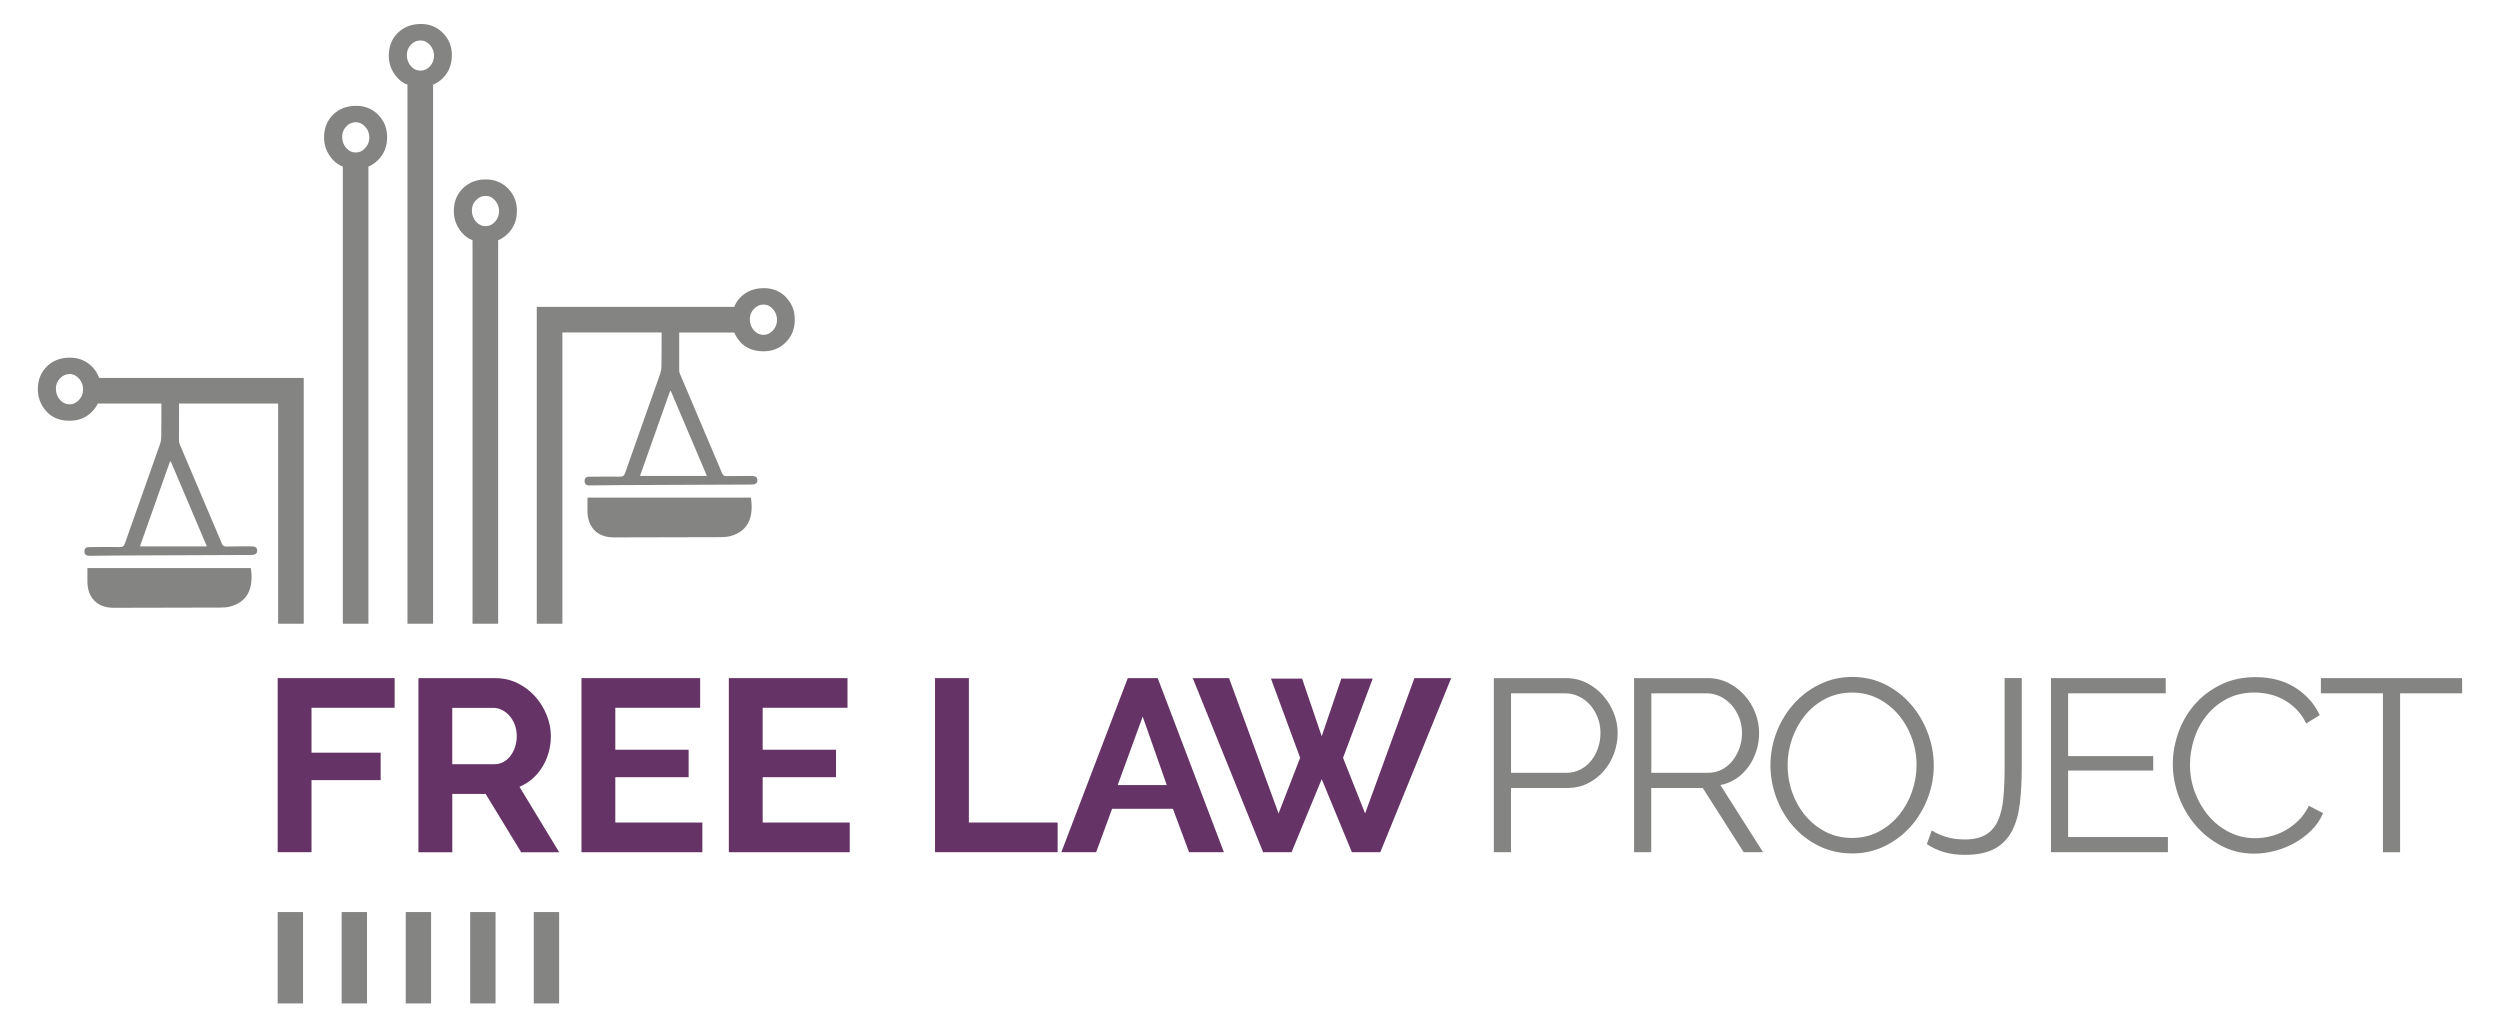 <svg xmlns="http://www.w3.org/2000/svg" id="Layer_2" data-name="Layer 2" version="1.1" viewBox="0 0 730 300"><defs><style>.cls-1,.cls-2,.cls-3{fill:#663367;stroke-width:0}.cls-2,.cls-3{fill:#848582}</style></defs><g><path d="M219.26,145.29h-47.72v3.94c.02,4.77,2.92,7.69,7.67,7.69,10.39-.02,20.77-.05,31.18-.07.94-.02,1.93-.05,2.86-.3,5.73-1.52,6.79-6.26,6.01-11.26Z" class="cls-2"/><path d="M229.51,86.77c-1.73-1.75-3.87-2.63-6.43-2.63-2.76,0-5.02.85-6.77,2.58-.85.83-1.5,1.8-1.91,2.88h-57.66v92.53h7.48s0-85.05,0-85.05h28.97c0,3.34,0,6.68-.05,10.02-.02.64-.12,1.34-.32,1.93-3.43,9.7-6.89,19.37-10.27,29.04-.3.85-.67,1.13-1.52,1.11-2.99-.05-5.96,0-8.94.02-.99,0-1.38.39-1.38,1.27s.44,1.29,1.5,1.27c2.86,0,5.69-.07,8.54-.09,12.9-.05,25.79-.12,38.71-.16,1.17,0,1.73-.44,1.7-1.29s-.51-1.22-1.66-1.22c-2.46,0-4.91,0-7.35.05-.71.02-1.04-.21-1.31-.88-4.1-9.67-8.2-19.32-12.3-28.99-.14-.3-.21-.62-.21-.94v-11.12h16.07c.39.94.97,1.84,1.7,2.69,1.64,1.84,3.91,2.79,6.86,2.79,2.6,0,4.79-.88,6.52-2.65,1.73-1.75,2.6-3.94,2.6-6.61s-.88-4.77-2.6-6.54ZM206.43,138.98h-19.55c2.92-8.24,5.85-16.51,8.77-24.76h.25c3.5,8.2,6.98,16.4,10.52,24.76ZM225.71,96.47c-.78.88-1.7,1.31-2.76,1.31s-2.05-.44-2.83-1.34c-.78-.9-1.17-1.98-1.17-3.25,0-1.17.41-2.16,1.2-2.99.78-.85,1.73-1.27,2.81-1.27s1.98.46,2.76,1.34c.78.9,1.17,1.93,1.17,3.13s-.39,2.19-1.17,3.06Z" class="cls-2"/><path d="M73.23,165.88H25.52c0,1.43-.02,2.67,0,3.91,0,4.77,2.92,7.69,7.65,7.69,10.39-.02,20.8-.05,31.18-.07.94,0,1.93-.05,2.86-.3,5.73-1.52,6.79-6.26,6.03-11.24Z" class="cls-2"/><path d="M28.95,110.35c-.44-1.22-1.13-2.33-2.07-3.29-1.75-1.75-3.89-2.63-6.45-2.63-2.74,0-5,.85-6.75,2.58s-2.63,3.96-2.63,6.68c0,2.39.81,4.51,2.44,6.38,1.64,1.84,3.91,2.79,6.86,2.79,2.6,0,4.77-.88,6.52-2.63.71-.74,1.27-1.52,1.7-2.4h18.56c0,3.27,0,6.56-.05,9.83,0,.64-.12,1.34-.32,1.93-3.41,9.7-6.86,19.34-10.27,29.04-.3.85-.64,1.11-1.52,1.11-2.97-.05-5.96,0-8.94.02-.97,0-1.38.39-1.38,1.27.02.88.46,1.27,1.52,1.27,2.83-.02,5.69-.07,8.52-.09,12.9-.07,25.82-.12,38.71-.16,1.2-.02,1.73-.44,1.7-1.31,0-.83-.48-1.2-1.66-1.2-2.44,0-4.91-.02-7.35.05-.69,0-1.04-.21-1.31-.88-4.08-9.67-8.2-19.32-12.3-28.99-.12-.3-.21-.64-.21-.97,0-3.62,0-7.28.02-10.92h28.92v64.3h7.48s0-71.78,0-71.78H28.95ZM23.08,116.76c-.81.88-1.7,1.31-2.76,1.31s-2.05-.44-2.83-1.34c-.78-.9-1.17-1.98-1.17-3.25,0-1.15.39-2.16,1.2-2.99.78-.83,1.73-1.27,2.81-1.27s1.96.46,2.76,1.34c.78.9,1.17,1.93,1.17,3.13s-.39,2.21-1.17,3.06ZM60.41,159.54h-19.55c2.92-8.24,5.85-16.51,8.77-24.76.07,0,.16,0,.25-.02,3.48,8.2,6.95,16.42,10.52,24.78Z" class="cls-2"/><path d="M110.45,33.53c-1.73-1.75-3.87-2.63-6.43-2.63-2.74,0-5,.85-6.75,2.58-1.77,1.73-2.65,3.96-2.65,6.68,0,2.39.83,4.51,2.46,6.38.83.94,1.84,1.66,3.02,2.1v133.5h7.48V48.64c1.06-.44,2-1.08,2.86-1.96,1.75-1.75,2.6-3.94,2.6-6.61s-.85-4.77-2.6-6.54ZM106.65,43.22c-.78.88-1.7,1.31-2.74,1.31-1.11,0-2.05-.44-2.83-1.34-.78-.9-1.17-1.98-1.17-3.25,0-1.17.39-2.16,1.17-2.99.78-.85,1.73-1.27,2.83-1.27,1.04,0,1.96.46,2.74,1.34.81.9,1.2,1.93,1.2,3.13s-.39,2.19-1.2,3.06Z" class="cls-2"/><path d="M131.96,16.19c0-2.6-.88-4.79-2.6-6.54-1.75-1.77-3.89-2.65-6.45-2.65-2.74,0-5,.88-6.75,2.6s-2.63,3.94-2.63,6.66c0,2.42.81,4.54,2.44,6.38.88,1.01,1.96,1.73,3.22,2.19h-.21v157.31h7.48V24.82h-.25c1.17-.41,2.21-1.11,3.13-2.03,1.73-1.75,2.6-3.96,2.6-6.61ZM125.56,19.34c-.81.88-1.73,1.29-2.76,1.29-1.11,0-2.05-.44-2.83-1.34-.78-.88-1.17-1.96-1.17-3.22,0-1.17.39-2.16,1.17-3.02.81-.83,1.73-1.24,2.83-1.24,1.04,0,1.96.44,2.76,1.34.78.9,1.17,1.93,1.17,3.11s-.39,2.21-1.17,3.09Z" class="cls-2"/><path d="M148.35,55.04c-1.73-1.75-3.89-2.65-6.45-2.65-2.74,0-5,.88-6.75,2.6-1.75,1.73-2.63,3.94-2.63,6.68,0,2.39.81,4.51,2.44,6.38.83.94,1.84,1.64,3.02,2.1v111.99h7.48v-111.99c1.06-.44,2.03-1.11,2.88-1.96,1.73-1.75,2.6-3.96,2.6-6.61s-.88-4.79-2.6-6.54ZM144.55,64.73c-.78.88-1.7,1.31-2.76,1.31s-2.05-.46-2.83-1.34c-.78-.9-1.17-1.98-1.17-3.25,0-1.17.39-2.16,1.2-2.99.78-.85,1.73-1.27,2.81-1.27s1.98.44,2.76,1.34c.78.9,1.17,1.93,1.17,3.13s-.39,2.19-1.17,3.06Z" class="cls-2"/></g><g><rect width="7.41" height="26.68" x="155.86" y="266.32" class="cls-2"/><rect width="7.41" height="26.68" x="81.08" y="266.32" class="cls-2"/><rect width="7.41" height="26.68" x="99.76" y="266.32" class="cls-2"/><rect width="7.41" height="26.68" x="118.47" y="266.32" class="cls-2"/><rect width="7.41" height="26.68" x="137.29" y="266.32" class="cls-2"/></g><polygon points="81.08 248.84 81.08 198.01 115.23 198.01 115.23 206.67 90.96 206.67 90.96 219.78 111.15 219.78 111.15 227.8 90.96 227.8 90.96 248.84 81.08 248.84" class="cls-1"/><path d="M122.18,248.85v-50.83h22.48c2.34,0,4.5.49,6.48,1.47,1.98.98,3.69,2.27,5.12,3.87,1.43,1.6,2.55,3.41,3.37,5.44.81,2.03,1.22,4.07,1.22,6.12,0,3.29-.82,6.29-2.47,8.99-1.65,2.7-3.88,4.64-6.69,5.84l11.6,19.12h-11.1l-10.38-17.04h-9.74v17.04h-9.88ZM132.06,223.14h12.39c.91,0,1.75-.21,2.54-.64.79-.43,1.47-1.01,2.04-1.75.57-.74,1.03-1.61,1.36-2.61.33-1,.5-2.08.5-3.22s-.19-2.29-.57-3.29c-.38-1-.9-1.87-1.54-2.61-.64-.74-1.39-1.31-2.22-1.72-.84-.41-1.68-.61-2.54-.61h-11.96v16.47Z" class="cls-1"/><polygon points="205.09 240.18 205.09 248.85 169.79 248.85 169.79 198.01 204.44 198.01 204.44 206.67 179.67 206.67 179.67 218.92 201.08 218.92 201.08 226.94 179.67 226.94 179.67 240.18 205.09 240.18" class="cls-1"/><polygon points="248.12 240.18 248.12 248.85 212.82 248.85 212.82 198.01 247.47 198.01 247.47 206.67 222.7 206.67 222.7 218.92 244.11 218.92 244.11 226.94 222.7 226.94 222.7 240.18 248.12 240.18" class="cls-1"/><polygon points="273.03 248.84 273.03 198.01 282.91 198.01 282.91 240.18 308.83 240.18 308.83 248.84 273.03 248.84" class="cls-1"/><path d="M329.31,198.01h8.74l19.33,50.83h-10.17l-4.72-12.67h-17.76l-4.65,12.67h-10.17l19.4-50.83ZM340.69,229.23l-7.02-19.98-7.3,19.98h14.32Z" class="cls-1"/><polygon points="371.12 198.15 380.21 198.15 385.94 214.98 391.67 198.15 400.83 198.15 392.17 221.28 398.61 237.53 413.01 198.01 423.75 198.01 403.05 248.84 394.75 248.84 385.94 227.51 377.14 248.84 368.83 248.84 348.28 198.01 358.88 198.01 373.34 237.53 379.64 221.28 371.12 198.15" class="cls-1"/><path d="M436.2,248.84v-50.83h21.05c2.19,0,4.21.47,6.05,1.4,1.84.93,3.42,2.15,4.76,3.65,1.34,1.5,2.39,3.21,3.15,5.12.76,1.91,1.15,3.84,1.15,5.8,0,2.1-.36,4.12-1.07,6.05s-1.72,3.64-3.01,5.12c-1.29,1.48-2.83,2.67-4.62,3.58-1.79.91-3.78,1.36-5.98,1.36h-16.47v18.76h-5.01ZM441.21,225.65h16.25c1.48,0,2.83-.32,4.05-.97,1.22-.64,2.26-1.5,3.12-2.58.86-1.07,1.53-2.32,2-3.72.48-1.41.71-2.88.71-4.4s-.27-3.07-.82-4.47c-.55-1.41-1.29-2.64-2.22-3.69-.93-1.05-2.03-1.87-3.29-2.47-1.26-.6-2.59-.9-3.97-.9h-15.82v23.2Z" class="cls-2"/><path d="M477.15,248.84v-50.83h21.48c2.19,0,4.21.47,6.05,1.4,1.84.93,3.42,2.15,4.76,3.65,1.34,1.5,2.37,3.21,3.11,5.12.74,1.91,1.11,3.84,1.11,5.8s-.27,3.64-.82,5.33c-.55,1.7-1.31,3.22-2.29,4.58-.98,1.36-2.16,2.51-3.54,3.44-1.39.93-2.93,1.56-4.65,1.9l12.46,19.62h-5.66l-11.96-18.76h-15.04v18.76h-5.01ZM482.17,225.65h16.61c1.48,0,2.83-.32,4.05-.97,1.22-.64,2.25-1.52,3.11-2.61.86-1.1,1.53-2.34,2.01-3.72.48-1.38.72-2.84.72-4.37s-.28-2.99-.82-4.4c-.55-1.41-1.29-2.64-2.22-3.69-.93-1.05-2.03-1.88-3.29-2.51-1.26-.62-2.59-.93-3.97-.93h-16.18v23.2Z" class="cls-3"/><path d="M540.81,249.2c-3.53,0-6.77-.73-9.7-2.18-2.94-1.46-5.45-3.39-7.55-5.8-2.1-2.41-3.72-5.17-4.87-8.27-1.15-3.1-1.72-6.28-1.72-9.52s.61-6.63,1.83-9.74c1.22-3.1,2.9-5.85,5.05-8.23,2.15-2.39,4.68-4.28,7.59-5.69,2.91-1.41,6.06-2.11,9.45-2.11s6.77.75,9.7,2.25c2.94,1.5,5.44,3.47,7.52,5.91,2.08,2.43,3.69,5.19,4.83,8.27,1.15,3.08,1.72,6.22,1.72,9.41,0,3.39-.61,6.64-1.83,9.74-1.22,3.1-2.89,5.83-5.01,8.2-2.12,2.36-4.64,4.25-7.55,5.66s-6.06,2.11-9.45,2.11M521.98,223.43c0,2.77.45,5.43,1.36,7.98.91,2.55,2.19,4.82,3.87,6.8,1.67,1.98,3.65,3.56,5.94,4.72,2.29,1.17,4.84,1.75,7.66,1.75s5.46-.62,7.8-1.86c2.34-1.24,4.32-2.86,5.94-4.87,1.62-2,2.88-4.27,3.76-6.8.88-2.53,1.32-5.11,1.32-7.73,0-2.77-.47-5.43-1.4-7.98-.93-2.55-2.23-4.81-3.9-6.77-1.67-1.96-3.65-3.52-5.94-4.69-2.29-1.17-4.82-1.75-7.59-1.75s-5.47.61-7.8,1.83c-2.34,1.22-4.32,2.83-5.94,4.83-1.62,2-2.88,4.27-3.76,6.8-.88,2.53-1.32,5.11-1.32,7.73" class="cls-3"/><path d="M564.08,242.47c1.05.72,2.4,1.34,4.05,1.86,1.65.53,3.5.79,5.55.79,2.58,0,4.64-.46,6.19-1.4s2.73-2.3,3.54-4.12c.81-1.81,1.34-4.05,1.58-6.7.24-2.65.36-5.67.36-9.06v-25.85h5.01v25.85c0,3.87-.18,7.39-.54,10.56-.36,3.18-1.11,5.88-2.26,8.13-1.15,2.25-2.82,3.99-5.01,5.23-2.2,1.24-5.16,1.86-8.88,1.86-4.3,0-7.97-1.05-11.03-3.15l1.43-4.01Z" class="cls-3"/><polygon points="633.03 244.41 633.03 248.84 598.88 248.84 598.88 198.01 632.39 198.01 632.39 202.45 603.89 202.45 603.89 220.78 628.74 220.78 628.74 225 603.89 225 603.89 244.41 633.03 244.41" class="cls-3"/><path d="M634.46,223.07c0-3.05.54-6.1,1.61-9.13,1.07-3.03,2.64-5.74,4.69-8.13,2.05-2.39,4.58-4.33,7.59-5.83,3.01-1.5,6.42-2.26,10.24-2.26,4.53,0,8.41,1.03,11.64,3.08,3.22,2.05,5.6,4.72,7.12,8.02l-3.94,2.43c-.81-1.67-1.8-3.08-2.97-4.23-1.17-1.15-2.42-2.08-3.76-2.79-1.34-.71-2.72-1.23-4.15-1.54-1.43-.31-2.84-.47-4.22-.47-3.06,0-5.75.62-8.09,1.86-2.34,1.24-4.31,2.86-5.91,4.87-1.6,2-2.81,4.26-3.62,6.77-.81,2.51-1.22,5.05-1.22,7.63,0,2.82.49,5.51,1.47,8.09.98,2.58,2.31,4.86,4.01,6.84,1.69,1.98,3.7,3.56,6.01,4.72,2.32,1.17,4.83,1.75,7.55,1.75,1.43,0,2.9-.18,4.4-.54,1.5-.36,2.96-.93,4.37-1.72,1.41-.79,2.71-1.77,3.9-2.94,1.19-1.17,2.19-2.59,3.01-4.26l4.15,2.15c-.81,1.91-1.96,3.59-3.44,5.05-1.48,1.46-3.13,2.69-4.94,3.69-1.81,1-3.74,1.77-5.76,2.29-2.03.52-4.02.79-5.98.79-3.49,0-6.68-.76-9.59-2.29-2.91-1.53-5.42-3.52-7.52-5.98-2.1-2.46-3.74-5.25-4.9-8.38-1.17-3.13-1.75-6.31-1.75-9.56" class="cls-3"/><polygon points="718.94 202.45 700.83 202.45 700.83 248.85 695.82 248.85 695.82 202.45 677.7 202.45 677.7 198.01 718.94 198.01 718.94 202.45" class="cls-3"/></svg>